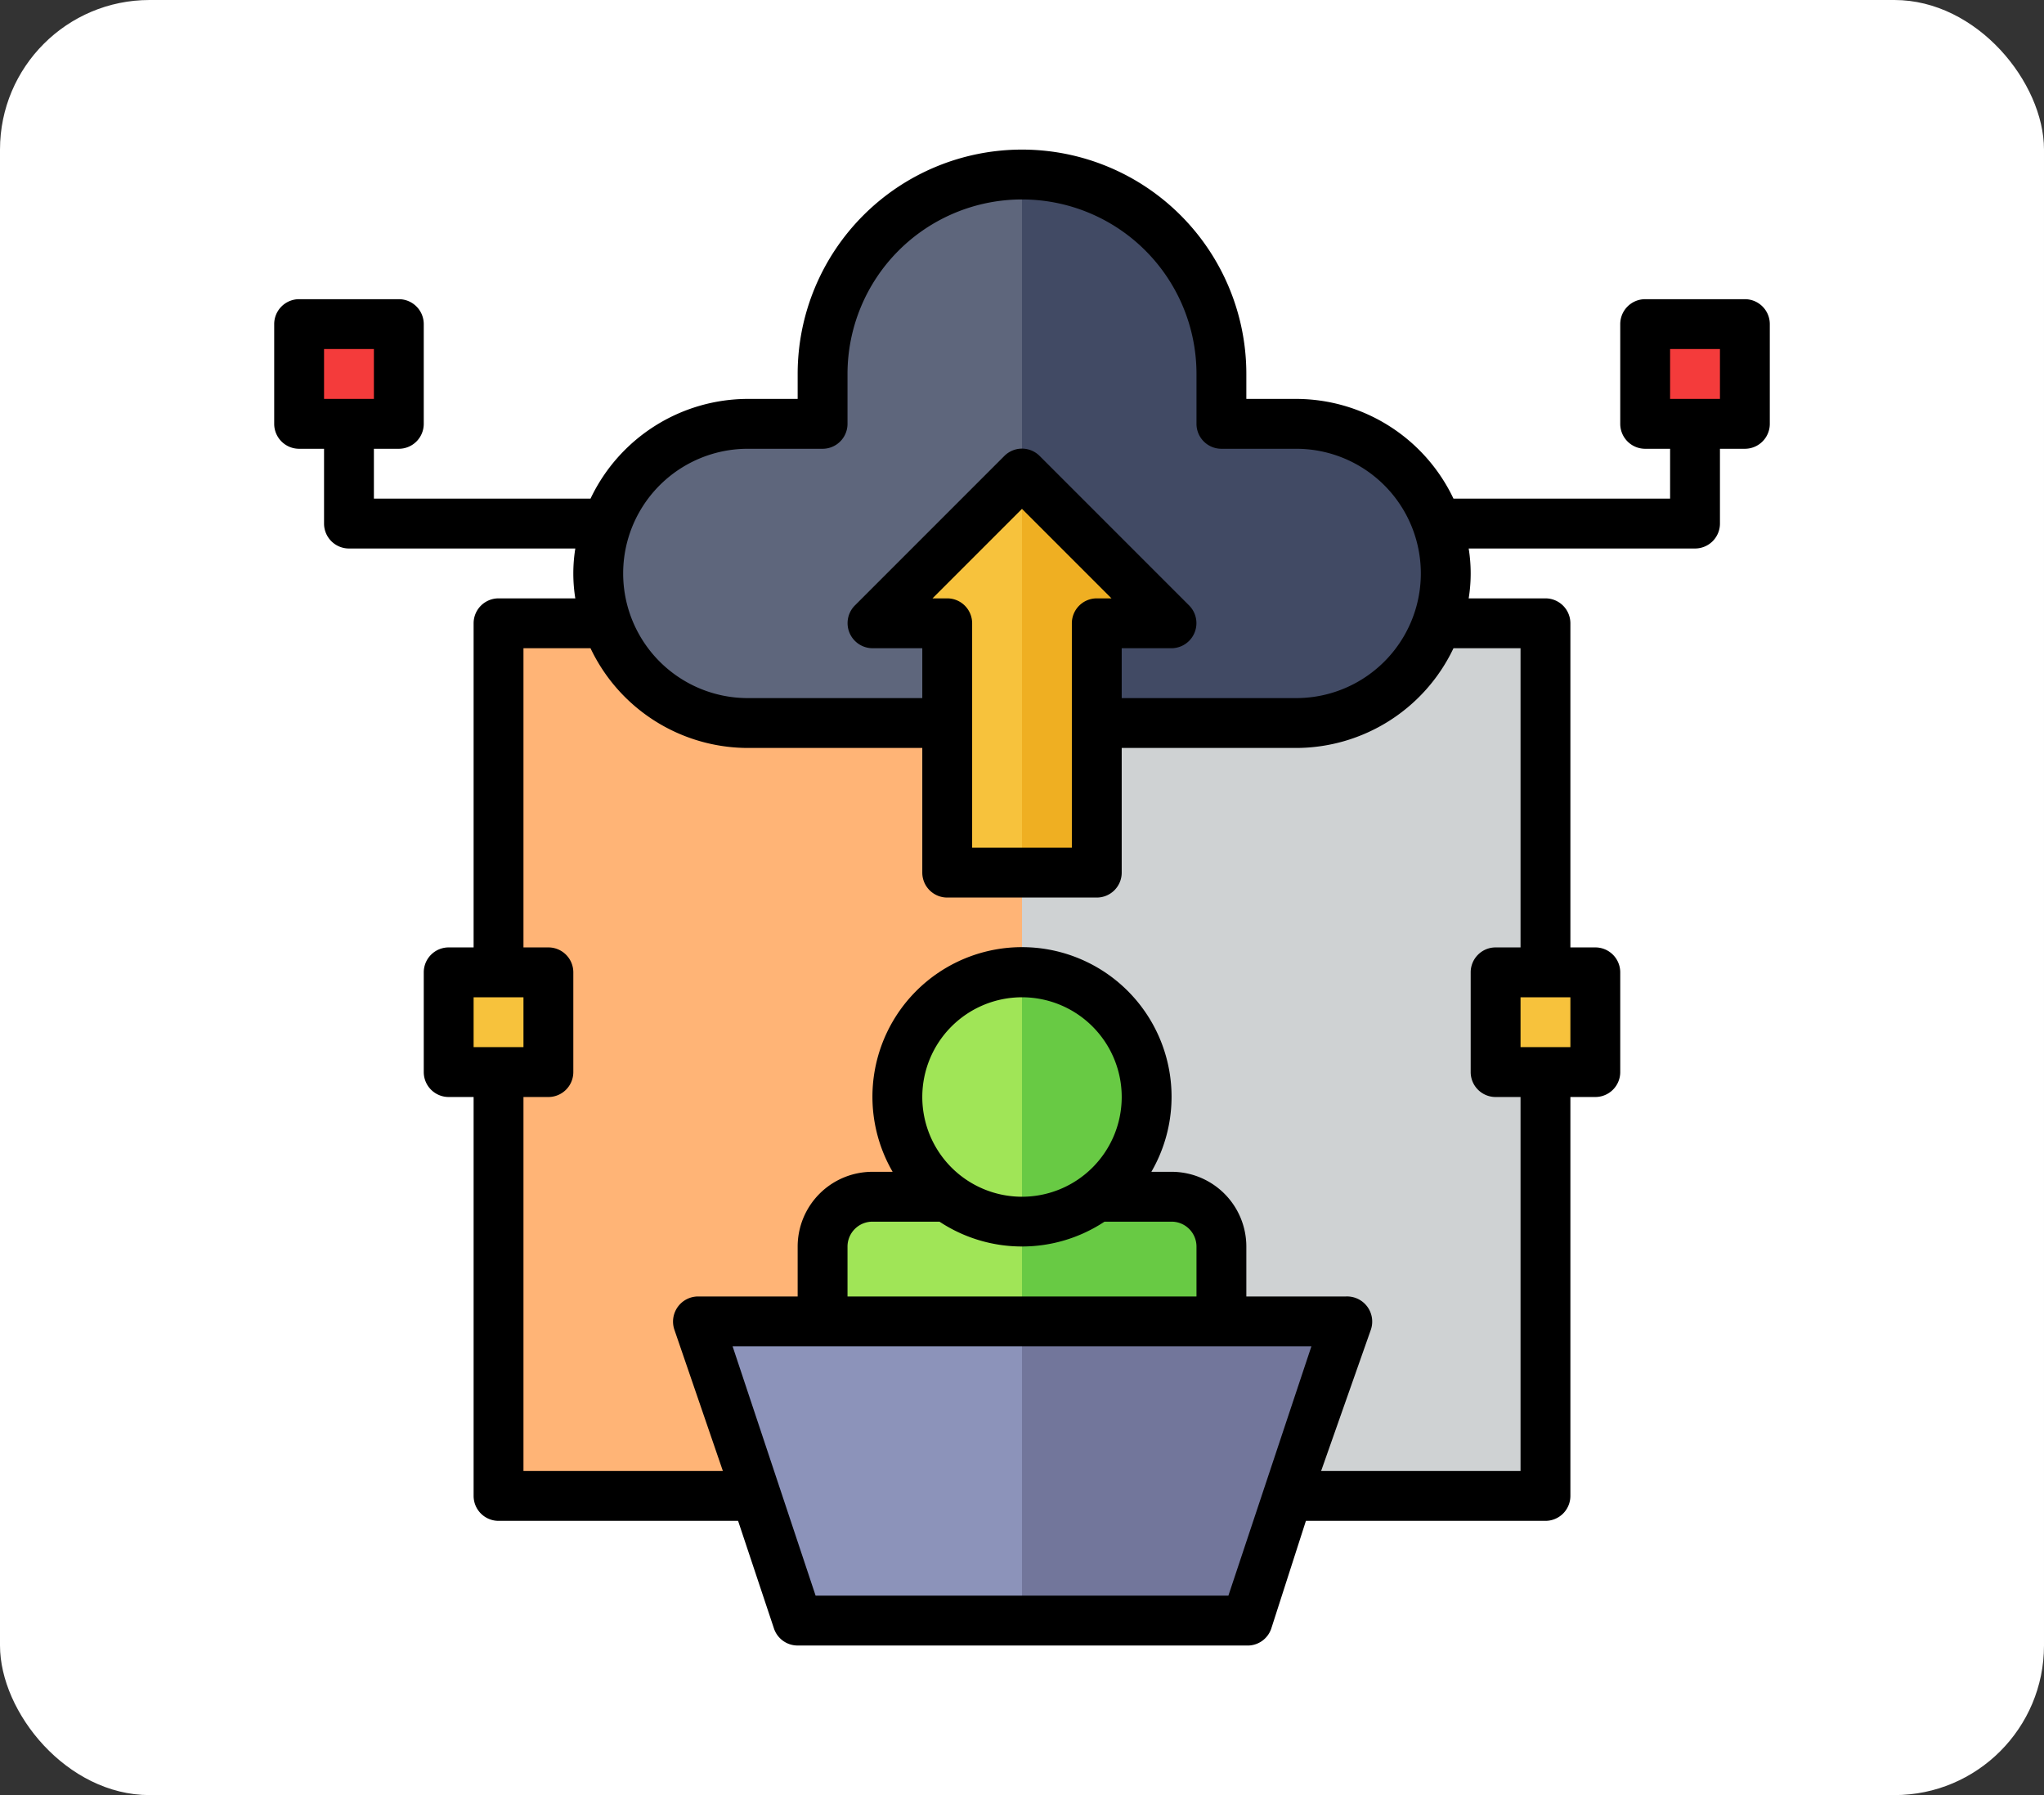 <svg xmlns="http://www.w3.org/2000/svg" width="82" height="72" viewBox="0 0 82 72">
  <rect x="0" y="0" width="82" height="72" fill="#333333" stroke="none"/>
  <g id="Grupo_1076242" data-name="Grupo 1076242" transform="translate(-836 -4433)">
    <rect id="Rectángulo_374603" data-name="Rectángulo 374603" width="82" height="72" rx="6" transform="translate(836 4433)" fill="#fff"/>
    <g id="carga-en-la-nube" transform="translate(847 4439)">
      <path id="Trazado_820670" data-name="Trazado 820670" d="M11,21H53V56H11Z" transform="translate(-2 -2)" fill="#ffb476"/>
      <path id="Trazado_820671" data-name="Trazado 820671" d="M32,21H53V56H32Z" transform="translate(-2 -2)" fill="#cfd2d3"/>
      <path id="Trazado_820672" data-name="Trazado 820672" d="M9,35h4v4H9Z" transform="translate(-2 -2)" fill="#f7c23c"/>
      <path id="Trazado_820673" data-name="Trazado 820673" d="M4,4H0V0H4Z" transform="translate(49 33)" fill="#f7c23c"/>
      <path id="Trazado_820674" data-name="Trazado 820674" d="M3,9H7v4H3Z" transform="translate(-2 -2)" fill="#f43b3b"/>
      <path id="Trazado_820675" data-name="Trazado 820675" d="M4,4H0V0H4Z" transform="translate(55 7)" fill="#f43b3b"/>
      <path id="Trazado_820676" data-name="Trazado 820676" d="M41,61H23L19,49H45Z" transform="translate(-2 -2)" fill="#8c93ba"/>
      <path id="Trazado_820677" data-name="Trazado 820677" d="M45,49H32V61h9Z" transform="translate(-2 -2)" fill="#72769b"/>
      <path id="Trazado_820678" data-name="Trazado 820678" d="M40,49V46a2,2,0,0,0-2-2H26a2,2,0,0,0-2,2v3" transform="translate(-2 -2)" fill="#a0e557"/>
      <path id="Trazado_820679" data-name="Trazado 820679" d="M40,46a2,2,0,0,0-2-2H32v5h8Z" transform="translate(-2 -2)" fill="#68ca44"/>
      <path id="Trazado_820686" data-name="Trazado 820686" d="M5,0A5,5,0,1,1,0,5,5,5,0,0,1,5,0Z" transform="translate(25 33)" fill="#a0e557"/>
      <path id="Trazado_820680" data-name="Trazado 820680" d="M32,35a5,5,0,0,1,0,10" transform="translate(-2 -2)" fill="#68ca44"/>
      <path id="Trazado_820681" data-name="Trazado 820681" d="M43,13H40V11a8,8,0,1,0-16,0v2H21a6,6,0,0,0,0,12H43a6,6,0,0,0,0-12Z" transform="translate(-2 -2)" fill="#5e667c"/>
      <path id="Trazado_820682" data-name="Trazado 820682" d="M43,13H40V11a8,8,0,0,0-8-8V25H43a6,6,0,0,0,0-12Z" transform="translate(-2 -2)" fill="#414a64"/>
      <path id="Trazado_820683" data-name="Trazado 820683" d="M38,21l-6-6-6,6h3V31h6V21Z" transform="translate(-2 -2)" fill="#f7c23c"/>
      <path id="Trazado_820684" data-name="Trazado 820684" d="M32,31h3V21h3l-6-6" transform="translate(-2 -2)" fill="#efaf22"/>
      <path id="Trazado_820685" data-name="Trazado 820685" d="M61,8H57a1,1,0,0,0-1,1v4a1,1,0,0,0,1,1h1v2H49.31A7,7,0,0,0,43,12H41V11a9,9,0,1,0-18,0v1H21a7,7,0,0,0-6.31,4H6V14H7a1,1,0,0,0,1-1V9A1,1,0,0,0,7,8H3A1,1,0,0,0,2,9v4a1,1,0,0,0,1,1H4v3a1,1,0,0,0,1,1h9.08a6.29,6.29,0,0,0,0,2H11a1,1,0,0,0-1,1V34H9a1,1,0,0,0-1,1v4a1,1,0,0,0,1,1h1V56a1,1,0,0,0,1,1h9.61l1.44,4.32A1,1,0,0,0,23,62H41a1,1,0,0,0,1-.68L43.39,57H53a1,1,0,0,0,1-1V40h1a1,1,0,0,0,1-1V35a1,1,0,0,0-1-1H54V21a1,1,0,0,0-1-1H49.92a6.29,6.29,0,0,0,0-2H59a1,1,0,0,0,1-1V14h1a1,1,0,0,0,1-1V9A1,1,0,0,0,61,8ZM4,10H6v2H4Zm17,4h3a1,1,0,0,0,1-1V11a7,7,0,1,1,14,0v2a1,1,0,0,0,1,1h3a5,5,0,0,1,0,10H36V22h2a1.006,1.006,0,0,0,.71-1.71l-6-6a1,1,0,0,0-1.42,0l-6,6A1.006,1.006,0,0,0,26,22h2v2H21a5,5,0,0,1,0-10Zm8,6h-.59L32,16.41,35.59,20H35a1,1,0,0,0-1,1v9H30V21A1,1,0,0,0,29,20ZM10,36h2v2H10ZM40.28,60H23.72L20.39,50H43.61ZM32,44a4,4,0,1,1,4-4A4,4,0,0,1,32,44Zm-3.31,1a6,6,0,0,0,6.62,0H38a1,1,0,0,1,1,1v2H25V46a1,1,0,0,1,1-1ZM54,38H52V36h2ZM52,22V34H51a1,1,0,0,0-1,1v4a1,1,0,0,0,1,1h1V55H44l2-5.68A1.009,1.009,0,0,0,45,48H41V46a3,3,0,0,0-3-3h-.81a6,6,0,1,0-10.38,0H26a3,3,0,0,0-3,3v2H19a1.008,1.008,0,0,0-.95,1.32L20,55H12V40h1a1,1,0,0,0,1-1V35a1,1,0,0,0-1-1H12V22h2.69A7,7,0,0,0,21,26h7v5a1,1,0,0,0,1,1h6a1,1,0,0,0,1-1V26h7a7,7,0,0,0,6.31-4Zm8-10H58V10h2Z" transform="translate(-2 -2)"/>
    </g>
  </g>
</svg>
